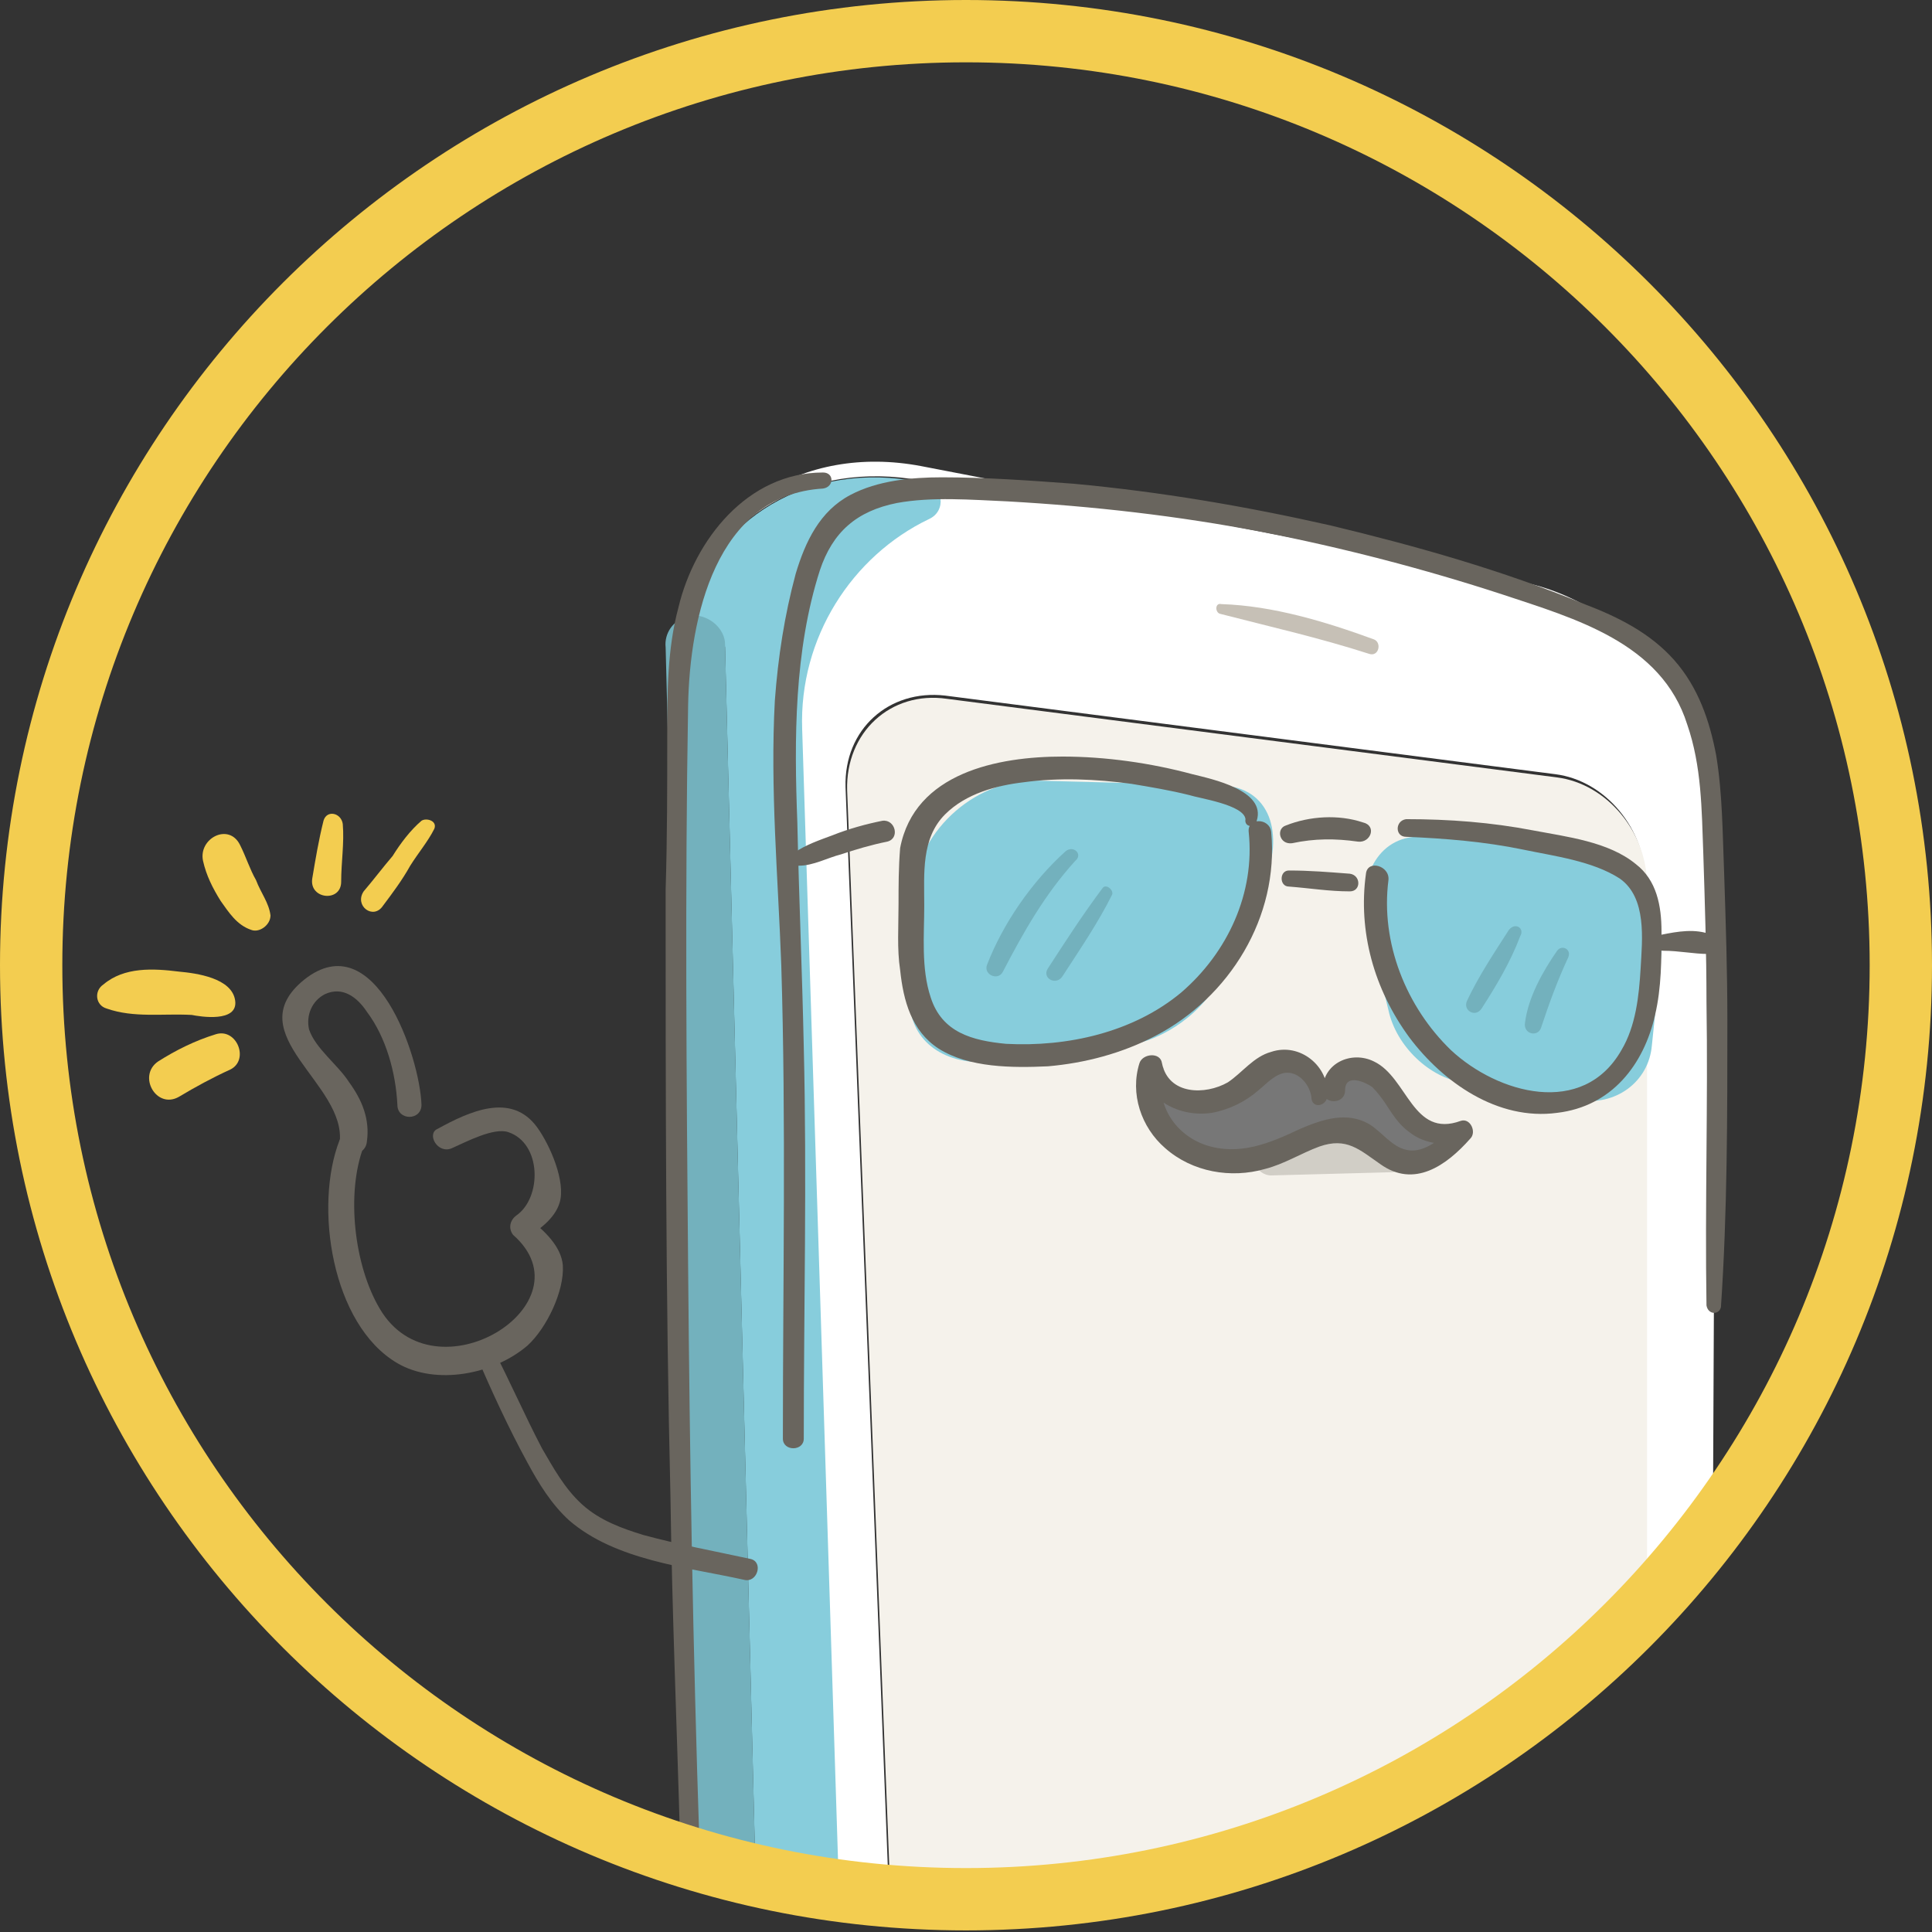 <svg width="124" height="124" viewBox="0 0 124 124" fill="none" xmlns="http://www.w3.org/2000/svg">
<rect x="0" y="0" width="124" height="124" fill="#333333" stroke="none"/>
<rect width="120" height="120" fill="black" fill-opacity="0" transform="translate(2 2)"/>
<rect width="120" height="120" fill="black" fill-opacity="0" transform="translate(2 2)"/>
<rect width="104.633" height="92.368" fill="black" fill-opacity="0" transform="translate(6.233 29.632)"/>
<path d="M97.567 37.33L59.113 29.914C51.484 28.472 44.99 32.695 43.959 39.596C44.062 39.596 44.062 39.596 44.165 39.493C45.711 33.21 51.897 29.502 59.113 30.841H59.32C60.454 31.047 60.66 32.695 59.629 33.21C54.68 35.579 51.278 40.833 51.382 46.704L53.753 121.279C54.887 121.382 55.917 121.588 57.052 121.588L54.268 50.515C54.165 46.807 57.052 44.232 60.66 44.644L99.835 49.691C103.031 50.103 105.608 53.193 105.608 56.592V102.944C107.155 101.296 108.598 99.648 109.938 97.897L110.144 52.575C110.144 45.674 104.577 38.669 97.567 37.33Z" fill="white"/>
<path d="M99.938 49.897L60.763 44.85C57.155 44.335 54.268 47.013 54.371 50.721L57.155 121.794C58.804 121.897 60.454 122 62.103 122C79.32 122 94.784 114.79 105.711 103.15V56.798C105.711 53.399 103.134 50.309 99.938 49.897Z" fill="#F5F2EB"/>
<path d="M43.856 93.88V93.777L43.959 119.219L43.856 93.88Z" fill="#87CDDC"/>
<path d="M43.959 119.219C44.165 119.322 44.371 119.322 44.577 119.425L43.959 93.88V119.219Z" fill="#87CDDC"/>
<path d="M59.629 33.313C60.763 32.798 60.557 31.15 59.32 30.944H59.113C51.897 29.502 45.711 33.313 44.165 39.596C44.268 39.596 44.371 39.596 44.474 39.596C45.505 39.596 46.433 40.421 46.536 41.554L48.495 120.558C50.247 120.97 52 121.279 53.856 121.588L51.485 46.807C51.278 40.936 54.68 35.682 59.629 33.313Z" fill="#87CDDC"/>
<path d="M43.856 42.584V41.553C43.856 40.833 43.959 40.215 44.062 39.596C43.237 39.802 42.619 40.627 42.722 41.553L44.062 93.777L43.856 42.584Z" fill="#73B1BD"/>
<path d="M43.856 42.584C43.856 41.553 43.959 40.523 44.165 39.596C44.062 39.596 44.062 39.596 43.959 39.699C43.856 40.318 43.753 40.935 43.753 41.657L43.856 42.584Z" fill="#73B1BD"/>
<path d="M43.856 42.584L43.959 93.777V93.88L43.856 42.584Z" fill="#73B1BD"/>
<path d="M44.474 39.493C44.371 39.493 44.268 39.493 44.165 39.493C43.959 40.42 43.856 41.45 43.856 42.48L43.959 93.777L44.577 119.322C45.917 119.734 47.155 120.043 48.495 120.352L46.536 41.347C46.536 40.42 45.608 39.493 44.474 39.493Z" fill="#73B1BD"/>
<path d="M72.309 67.099L63.65 68.129C60.763 68.438 58.392 66.893 58.392 64.215L58.598 57.519C58.701 53.605 62.412 50 66.536 50.103L78.392 50.412C81.484 50.515 82.516 53.502 81.072 56.798L78.392 62.566C77.361 64.936 74.68 66.79 72.309 67.099Z" fill="#87CDDC"/>
<path d="M93.856 69.468L101.278 70.601C103.65 71.013 105.814 69.468 106.021 67.099L106.639 61.124C106.948 57.828 104.577 54.532 101.381 54.326L91.382 53.708C88.598 53.502 87.052 56.18 87.773 59.27L89.113 64.833C89.629 67.202 91.794 69.159 93.856 69.468Z" fill="#87CDDC"/>
<path opacity="0.2" d="M90.144 71.94L90.247 74.206C90.247 74.721 89.835 75.236 89.32 75.236L81.588 75.442C81.072 75.442 80.557 75.03 80.557 74.515L80.454 72.249C80.454 71.734 80.866 71.219 81.382 71.219L89.113 71.013C89.732 71.013 90.144 71.425 90.144 71.94Z" fill="#433E36"/>
<rect width="61.23" height="62.318" fill="black" fill-opacity="0" transform="translate(49.636 30.635)"/>
<rect width="61.23" height="62.318" fill="black" fill-opacity="0" transform="translate(49.636 30.635)"/>
<path d="M110.454 83.888C110.866 77.811 110.866 71.631 110.866 65.451C110.866 62.361 110.763 59.167 110.66 56.077C110.557 53.502 110.557 50.927 110.144 48.455C109.732 46.292 109.01 44.129 107.464 42.378C105.918 40.627 103.856 39.597 101.691 38.773C96.433 36.609 90.969 35.064 85.402 33.725C79.938 32.489 74.474 31.562 68.907 31.047C66.124 30.841 63.237 30.635 60.454 30.635C58.495 30.635 56.33 30.841 54.577 31.768C52.619 32.798 51.691 34.755 51.072 36.816C50.35 39.494 49.938 42.172 49.732 44.953C49.423 50.618 49.938 56.283 50.144 61.949C50.454 72.043 50.247 82.24 50.247 92.335C50.247 93.159 51.588 93.159 51.588 92.335C51.588 83.992 51.794 75.648 51.588 67.202C51.485 62.361 51.278 57.622 51.175 52.781C50.969 47.425 50.969 41.76 52.619 36.609C53.443 34.137 54.99 32.798 57.567 32.283C59.835 31.871 62.309 32.077 64.68 32.18C70.144 32.489 75.608 33.107 80.969 34.137C86.227 35.167 91.382 36.507 96.433 38.155C101.072 39.7 106.639 41.245 108.289 46.498C109.217 49.176 109.217 51.957 109.32 54.738C109.423 57.931 109.526 61.124 109.526 64.318C109.629 70.807 109.423 77.296 109.526 83.785C109.629 84.403 110.351 84.403 110.454 83.888Z" fill="#69655E"/>
<rect width="10.644" height="88.481" fill="black" fill-opacity="0" transform="translate(42.722 30.326)"/>
<rect width="10.644" height="88.481" fill="black" fill-opacity="0" transform="translate(42.722 30.326)"/>
<path d="M52.825 30.326C47.979 30.326 44.577 34.652 43.546 38.978C42.825 41.657 42.825 44.438 42.825 47.219C42.825 50.515 42.825 53.811 42.722 57.107C42.722 70.086 42.722 83.064 43.031 96.043C43.134 103.459 43.443 110.773 43.65 118.189C43.65 119.013 44.887 119.013 44.887 118.189C44.474 105.828 44.268 93.571 44.165 81.313C44.062 69.262 43.959 57.21 44.165 45.262C44.268 39.7 45.917 31.768 52.825 31.356C53.546 31.253 53.546 30.326 52.825 30.326Z" fill="#69655E"/>
<rect width="23.998" height="19.921" fill="black" fill-opacity="0" transform="translate(57.644 48.558)"/>
<rect width="23.998" height="19.921" fill="black" fill-opacity="0" transform="translate(57.644 48.558)"/>
<path d="M80.66 52.678C81.278 50.721 77.773 50 76.536 49.691C73.856 48.97 70.969 48.558 68.186 48.558C64.062 48.558 58.701 49.588 57.773 54.429C57.67 55.665 57.67 56.901 57.67 58.034C57.67 59.476 57.567 60.918 57.773 62.257C57.979 64.215 58.495 66.172 60.247 67.305C62.206 68.541 64.99 68.541 67.258 68.438C69.629 68.232 72 67.614 74.165 66.481C78.907 64.008 82.103 58.858 81.588 53.399C81.485 52.472 80.041 52.472 80.144 53.399C80.557 57.313 78.804 61.124 75.814 63.7C72.722 66.275 68.495 67.202 64.577 66.996C62.412 66.79 60.454 66.275 59.732 64.008C59.113 62.154 59.32 59.991 59.32 58.137C59.32 56.077 59.113 53.811 60.66 52.266C62 50.927 63.959 50.412 65.711 50.206C67.979 49.897 70.35 50 72.619 50.309C73.856 50.515 75.093 50.721 76.33 51.03C76.948 51.236 79.835 51.648 79.938 52.575C79.835 53.09 80.557 53.193 80.66 52.678Z" fill="#69655E"/>
<rect width="5.838" height="1.676" fill="black" fill-opacity="0" transform="translate(82.156 52.451)"/>
<rect width="5.838" height="1.676" fill="black" fill-opacity="0" transform="translate(82.156 52.451)"/>
<path d="M82.928 54.12C84.371 53.811 85.711 53.811 87.155 54.017C87.979 54.12 88.392 52.987 87.464 52.781C85.918 52.266 84.062 52.369 82.516 52.987C81.897 53.193 82.103 54.223 82.928 54.12Z" fill="#69655E"/>
<rect width="4.923" height="1.339" fill="black" fill-opacity="0" transform="translate(82.258 55.871)"/>
<rect width="4.923" height="1.339" fill="black" fill-opacity="0" transform="translate(82.258 55.871)"/>
<path d="M82.722 56.901C84.062 57.004 85.299 57.21 86.639 57.21C87.361 57.21 87.361 56.18 86.639 56.077C85.299 55.974 84.062 55.871 82.722 55.871C82.103 55.871 82.103 56.901 82.722 56.901Z" fill="#69655E"/>
<rect width="6.613" height="2.902" fill="black" fill-opacity="0" transform="translate(50.82 52.672)"/>
<rect width="6.613" height="2.902" fill="black" fill-opacity="0" transform="translate(50.82 52.672)"/>
<path d="M51.278 55.562C52.206 55.562 53.134 55.047 53.959 54.841C54.887 54.532 55.917 54.223 56.949 54.017C57.773 53.811 57.464 52.575 56.639 52.678C55.608 52.884 54.474 53.193 53.443 53.605C52.619 53.914 51.691 54.223 50.969 54.738C50.66 55.047 50.866 55.665 51.278 55.562Z" fill="#69655E"/>
<rect width="4.018" height="1.474" fill="black" fill-opacity="0" transform="translate(106.224 59.753)"/>
<rect width="4.018" height="1.474" fill="black" fill-opacity="0" transform="translate(106.224 59.753)"/>
<path d="M106.742 61.021C107.773 61.021 108.701 61.227 109.629 61.227C110.351 61.227 110.454 60.197 109.835 59.991C108.804 59.579 107.67 59.785 106.639 59.991C106.021 60.094 106.124 61.021 106.742 61.021Z" fill="#69655E"/>
<rect width="19.099" height="18.918" fill="black" fill-opacity="0" transform="translate(87.54 52.575)"/>
<rect width="19.099" height="18.918" fill="black" fill-opacity="0" transform="translate(87.54 52.575)"/>
<path d="M90.247 53.708C92.722 53.811 95.299 54.017 97.773 54.532C99.732 54.944 102.206 55.253 103.959 56.386C105.711 57.622 105.402 60.3 105.299 62.154C105.196 63.905 104.99 65.862 104.062 67.408C101.588 71.734 96.124 70.189 93.134 67.408C90.248 64.626 88.598 60.506 89.113 56.489C89.216 55.562 87.773 55.15 87.67 56.077C87.155 59.785 88.186 63.493 90.454 66.584C92.619 69.468 96.124 71.94 99.938 71.425C103.443 71.013 105.505 68.335 106.227 65.141C106.639 63.39 106.639 61.536 106.639 59.785C106.639 58.137 106.33 56.489 104.99 55.459C103.237 54.017 100.557 53.708 98.392 53.296C95.711 52.781 93.031 52.575 90.247 52.575C89.526 52.678 89.526 53.708 90.247 53.708Z" fill="#69655E"/>
<rect width="21.624" height="8.005" fill="black" fill-opacity="0" transform="translate(72.913 67.372)"/>
<path d="M84.577 70.292C84.68 68.953 83.03 67.717 81.793 68.232C81.175 68.438 80.762 68.953 80.247 69.365C79.216 70.189 77.979 70.91 76.639 70.807C75.298 70.704 73.958 69.777 73.855 68.438C73.133 70.395 74.164 72.661 76.02 73.794C77.773 74.927 80.041 74.824 81.999 74.103C83.649 73.382 85.401 72.146 87.154 72.867C88.185 73.279 88.907 74.412 90.041 74.721C91.587 75.133 92.927 73.897 93.958 72.764C92.927 73.176 91.69 73.073 90.762 72.352C90.144 71.837 89.731 71.013 89.216 70.292C88.7 69.571 88.082 68.85 87.257 68.747C86.432 68.644 85.401 69.159 85.504 69.983" fill="#777777"/>
<rect width="21.624" height="8.005" fill="black" fill-opacity="0" transform="translate(72.913 67.372)"/>
<path d="M85.196 70.292C85.299 68.438 83.443 66.893 81.588 67.511C80.454 67.82 79.732 68.85 78.804 69.468C77.361 70.292 74.99 70.292 74.577 68.232C74.474 67.511 73.34 67.614 73.134 68.232C72.516 70.189 73.237 72.352 74.784 73.691C76.536 75.236 79.01 75.648 81.175 75.03C82.412 74.721 83.546 74 84.68 73.588C86.433 72.97 87.258 73.794 88.598 74.721C90.763 76.266 92.825 74.824 94.371 73.073C94.784 72.661 94.371 71.734 93.753 71.94C90.66 73.073 90.35 69.159 88.186 68.129C86.742 67.408 84.887 68.232 84.887 69.983C84.887 70.91 86.33 70.91 86.33 69.983C86.33 68.85 87.67 69.468 88.082 69.777C88.392 70.086 88.701 70.498 88.907 70.807C89.32 71.425 89.732 72.146 90.454 72.661C91.484 73.485 92.928 73.588 94.165 73.176C93.959 72.764 93.753 72.455 93.546 72.043C92.722 72.867 91.484 74.103 90.247 73.794C89.32 73.588 88.701 72.661 87.876 72.146C86.433 71.322 84.887 71.837 83.443 72.455C81.484 73.382 79.526 74.206 77.361 73.485C75.299 72.764 74.062 70.704 74.68 68.541C74.165 68.541 73.753 68.541 73.237 68.541C73.546 70.601 75.711 71.734 77.773 71.425C78.907 71.219 79.938 70.704 80.763 69.983C81.278 69.571 81.897 68.85 82.619 68.85C83.443 68.85 84.062 69.674 84.165 70.395C84.165 71.219 85.196 71.013 85.196 70.292Z" fill="#69655E"/>
<rect width="18.111" height="15.236" fill="black" fill-opacity="0" transform="translate(30.524 86.185)"/>
<rect width="18.111" height="15.236" fill="black" fill-opacity="0" transform="translate(30.524 86.185)"/>
<path d="M30.557 86.979C31.588 89.348 32.619 91.614 33.856 93.88C34.577 95.219 35.402 96.558 36.536 97.588C39.526 100.163 44.062 100.575 47.773 101.399C48.598 101.605 49.01 100.266 48.186 100.06C45.815 99.545 43.546 99.133 41.278 98.515C39.938 98.103 38.495 97.588 37.361 96.558C36.227 95.528 35.505 94.189 34.783 92.953C33.65 90.79 32.722 88.627 31.588 86.464C31.175 85.846 30.351 86.361 30.557 86.979Z" fill="#69655E"/>
<rect width="5.894" height="8.167" fill="black" fill-opacity="0" transform="translate(63.311 54.499)"/>
<rect width="5.894" height="8.167" fill="black" fill-opacity="0" transform="translate(63.311 54.499)"/>
<path d="M68.392 54.635C66.227 56.592 64.371 59.27 63.34 61.949C63.134 62.566 64.062 62.978 64.371 62.361C65.711 59.785 67.052 57.416 69.01 55.253C69.526 54.841 68.907 54.223 68.392 54.635Z" fill="#73B1BD"/>
<rect width="4.24" height="6.054" fill="black" fill-opacity="0" transform="translate(67.154 56.895)"/>
<rect width="4.24" height="6.054" fill="black" fill-opacity="0" transform="translate(67.154 56.895)"/>
<path d="M70.763 57.004C69.526 58.652 68.392 60.403 67.258 62.154C66.845 62.773 67.773 63.288 68.186 62.669C69.32 60.918 70.454 59.27 71.381 57.416C71.484 57.107 70.969 56.695 70.763 57.004Z" fill="#73B1BD"/>
<rect width="3.554" height="5.563" fill="black" fill-opacity="0" transform="translate(94.097 59.446)"/>
<rect width="3.554" height="5.563" fill="black" fill-opacity="0" transform="translate(94.097 59.446)"/>
<path d="M96.845 59.682C95.918 61.124 94.887 62.67 94.165 64.215C93.856 64.833 94.68 65.348 95.093 64.73C96.021 63.288 96.948 61.743 97.567 60.094C97.876 59.58 97.258 59.167 96.845 59.682Z" fill="#73B1BD"/>
<rect width="2.833" height="5.501" fill="black" fill-opacity="0" transform="translate(97.868 60.831)"/>
<rect width="2.833" height="5.501" fill="black" fill-opacity="0" transform="translate(97.868 60.831)"/>
<path d="M99.938 61.022C99.01 62.361 98.082 64.009 97.876 65.657C97.773 66.378 98.701 66.584 98.907 65.966C99.423 64.421 99.938 62.979 100.66 61.434C100.866 60.919 100.247 60.609 99.938 61.022Z" fill="#73B1BD"/>
<rect width="10.409" height="3.234" fill="black" fill-opacity="0" transform="translate(78.068 38.761)"/>
<rect width="10.409" height="3.234" fill="black" fill-opacity="0" transform="translate(78.068 38.761)"/>
<path d="M78.289 39.391C81.485 40.215 84.68 40.936 87.876 41.966C88.495 42.172 88.701 41.245 88.186 41.039C85.093 39.906 81.691 38.876 78.392 38.773C77.979 38.669 77.979 39.288 78.289 39.391Z" fill="#C6C0B6"/>
<rect width="15.062" height="17.176" fill="black" fill-opacity="0" transform="translate(21.069 71.082)"/>
<rect width="15.062" height="17.176" fill="black" fill-opacity="0" transform="translate(21.069 71.082)"/>
<path d="M29.01 73.691C29.938 73.279 31.691 72.352 32.619 72.661C34.783 73.382 34.783 76.884 33.134 78.017C32.722 78.326 32.619 78.841 32.928 79.253C37.979 83.682 27.876 89.966 24.371 83.991C22.722 81.21 22.206 76.575 23.34 73.588C23.753 72.661 22.206 72.249 21.794 73.176C20.144 77.399 21.278 85.021 25.505 87.493C27.979 88.936 31.691 88.215 33.856 86.361C35.093 85.227 36.227 82.858 36.124 81.21C36.021 79.974 34.887 78.944 33.959 78.223C33.856 78.635 33.856 79.047 33.753 79.459C34.577 78.944 35.608 78.223 35.917 77.193C36.33 75.854 35.299 73.485 34.474 72.352C32.825 70.086 30.144 71.322 28.082 72.455C27.361 72.764 28.082 74.103 29.01 73.691Z" fill="#69655E"/>
<rect width="8.93" height="12.061" fill="black" fill-opacity="0" transform="translate(18.122 62.004)"/>
<rect width="8.93" height="12.061" fill="black" fill-opacity="0" transform="translate(18.122 62.004)"/>
<path d="M23.546 73.279C23.753 71.837 23.237 70.601 22.412 69.468C21.691 68.335 20.247 67.305 19.835 66.069C19.629 65.142 20.041 64.215 20.866 63.803C22 63.288 22.928 64.009 23.546 64.936C24.784 66.584 25.402 68.85 25.505 70.91C25.505 71.94 27.052 71.94 27.052 70.91C26.948 67.82 24.062 59.27 19.526 62.876C15.196 66.378 22.309 69.571 21.794 73.382C21.897 74.309 23.443 74.309 23.546 73.279Z" fill="#69655E"/>
<rect width="4.363" height="6.2" fill="black" fill-opacity="0" transform="translate(12.998 53.529)"/>
<rect width="4.363" height="6.2" fill="black" fill-opacity="0" transform="translate(12.998 53.529)"/>
<path d="M17.361 58.755C17.258 57.931 16.742 57.313 16.433 56.489C16.021 55.768 15.815 55.047 15.402 54.223C14.68 52.781 12.722 53.811 13.031 55.253C13.237 56.18 13.649 57.004 14.165 57.828C14.68 58.549 15.196 59.373 16.124 59.682C16.639 59.888 17.361 59.373 17.361 58.755Z" fill="#F3CD50"/>
<rect width="2.002" height="5.27" fill="black" fill-opacity="0" transform="translate(20.027 52.23)"/>
<rect width="2.002" height="5.27" fill="black" fill-opacity="0" transform="translate(20.027 52.23)"/>
<path d="M21.897 56.592C21.897 55.356 22.103 54.12 22 52.884C21.897 52.163 20.969 51.957 20.763 52.678C20.454 53.914 20.247 55.15 20.041 56.386C19.835 57.725 21.897 57.931 21.897 56.592Z" fill="#F3CD50"/>
<rect width="4.741" height="5.922" fill="black" fill-opacity="0" transform="translate(23.172 52.599)"/>
<rect width="4.741" height="5.922" fill="black" fill-opacity="0" transform="translate(23.172 52.599)"/>
<path d="M24.577 58.137C25.196 57.313 25.814 56.489 26.33 55.562C26.845 54.738 27.464 54.017 27.876 53.193C28.082 52.678 27.361 52.472 27.052 52.678C26.33 53.296 25.711 54.12 25.196 54.944C24.577 55.665 23.959 56.489 23.34 57.21C22.722 58.137 23.959 59.064 24.577 58.137Z" fill="#F3CD50"/>
<rect width="8.872" height="3.045" fill="black" fill-opacity="0" transform="translate(6.233 62.23)"/>
<rect width="8.872" height="3.045" fill="black" fill-opacity="0" transform="translate(6.233 62.23)"/>
<path d="M15.093 64.215C14.887 62.772 12.619 62.463 11.485 62.36C9.835 62.154 7.979 62.051 6.639 63.184C6.021 63.596 6.124 64.523 6.845 64.73C8.598 65.347 10.454 65.038 12.309 65.141C12.825 65.245 15.299 65.656 15.093 64.215Z" fill="#F3CD50"/>
<rect width="5.821" height="4.255" fill="black" fill-opacity="0" transform="translate(9.57 66.324)"/>
<rect width="5.821" height="4.255" fill="black" fill-opacity="0" transform="translate(9.57 66.324)"/>
<path d="M13.856 66.378C12.515 66.79 11.278 67.408 10.144 68.129C8.804 69.056 10.041 71.219 11.485 70.395C12.515 69.777 13.649 69.159 14.784 68.644C16.021 68.026 15.196 65.966 13.856 66.378Z" fill="#F3CD50"/>
<path d="M62 121.897C95.137 121.897 122 95.057 122 61.949C122 28.84 95.137 2 62 2C28.863 2 2 28.84 2 61.949C2 95.057 28.863 121.897 62 121.897Z" stroke="#F3CD50" stroke-width="4" stroke-miterlimit="10"/>
</svg>
